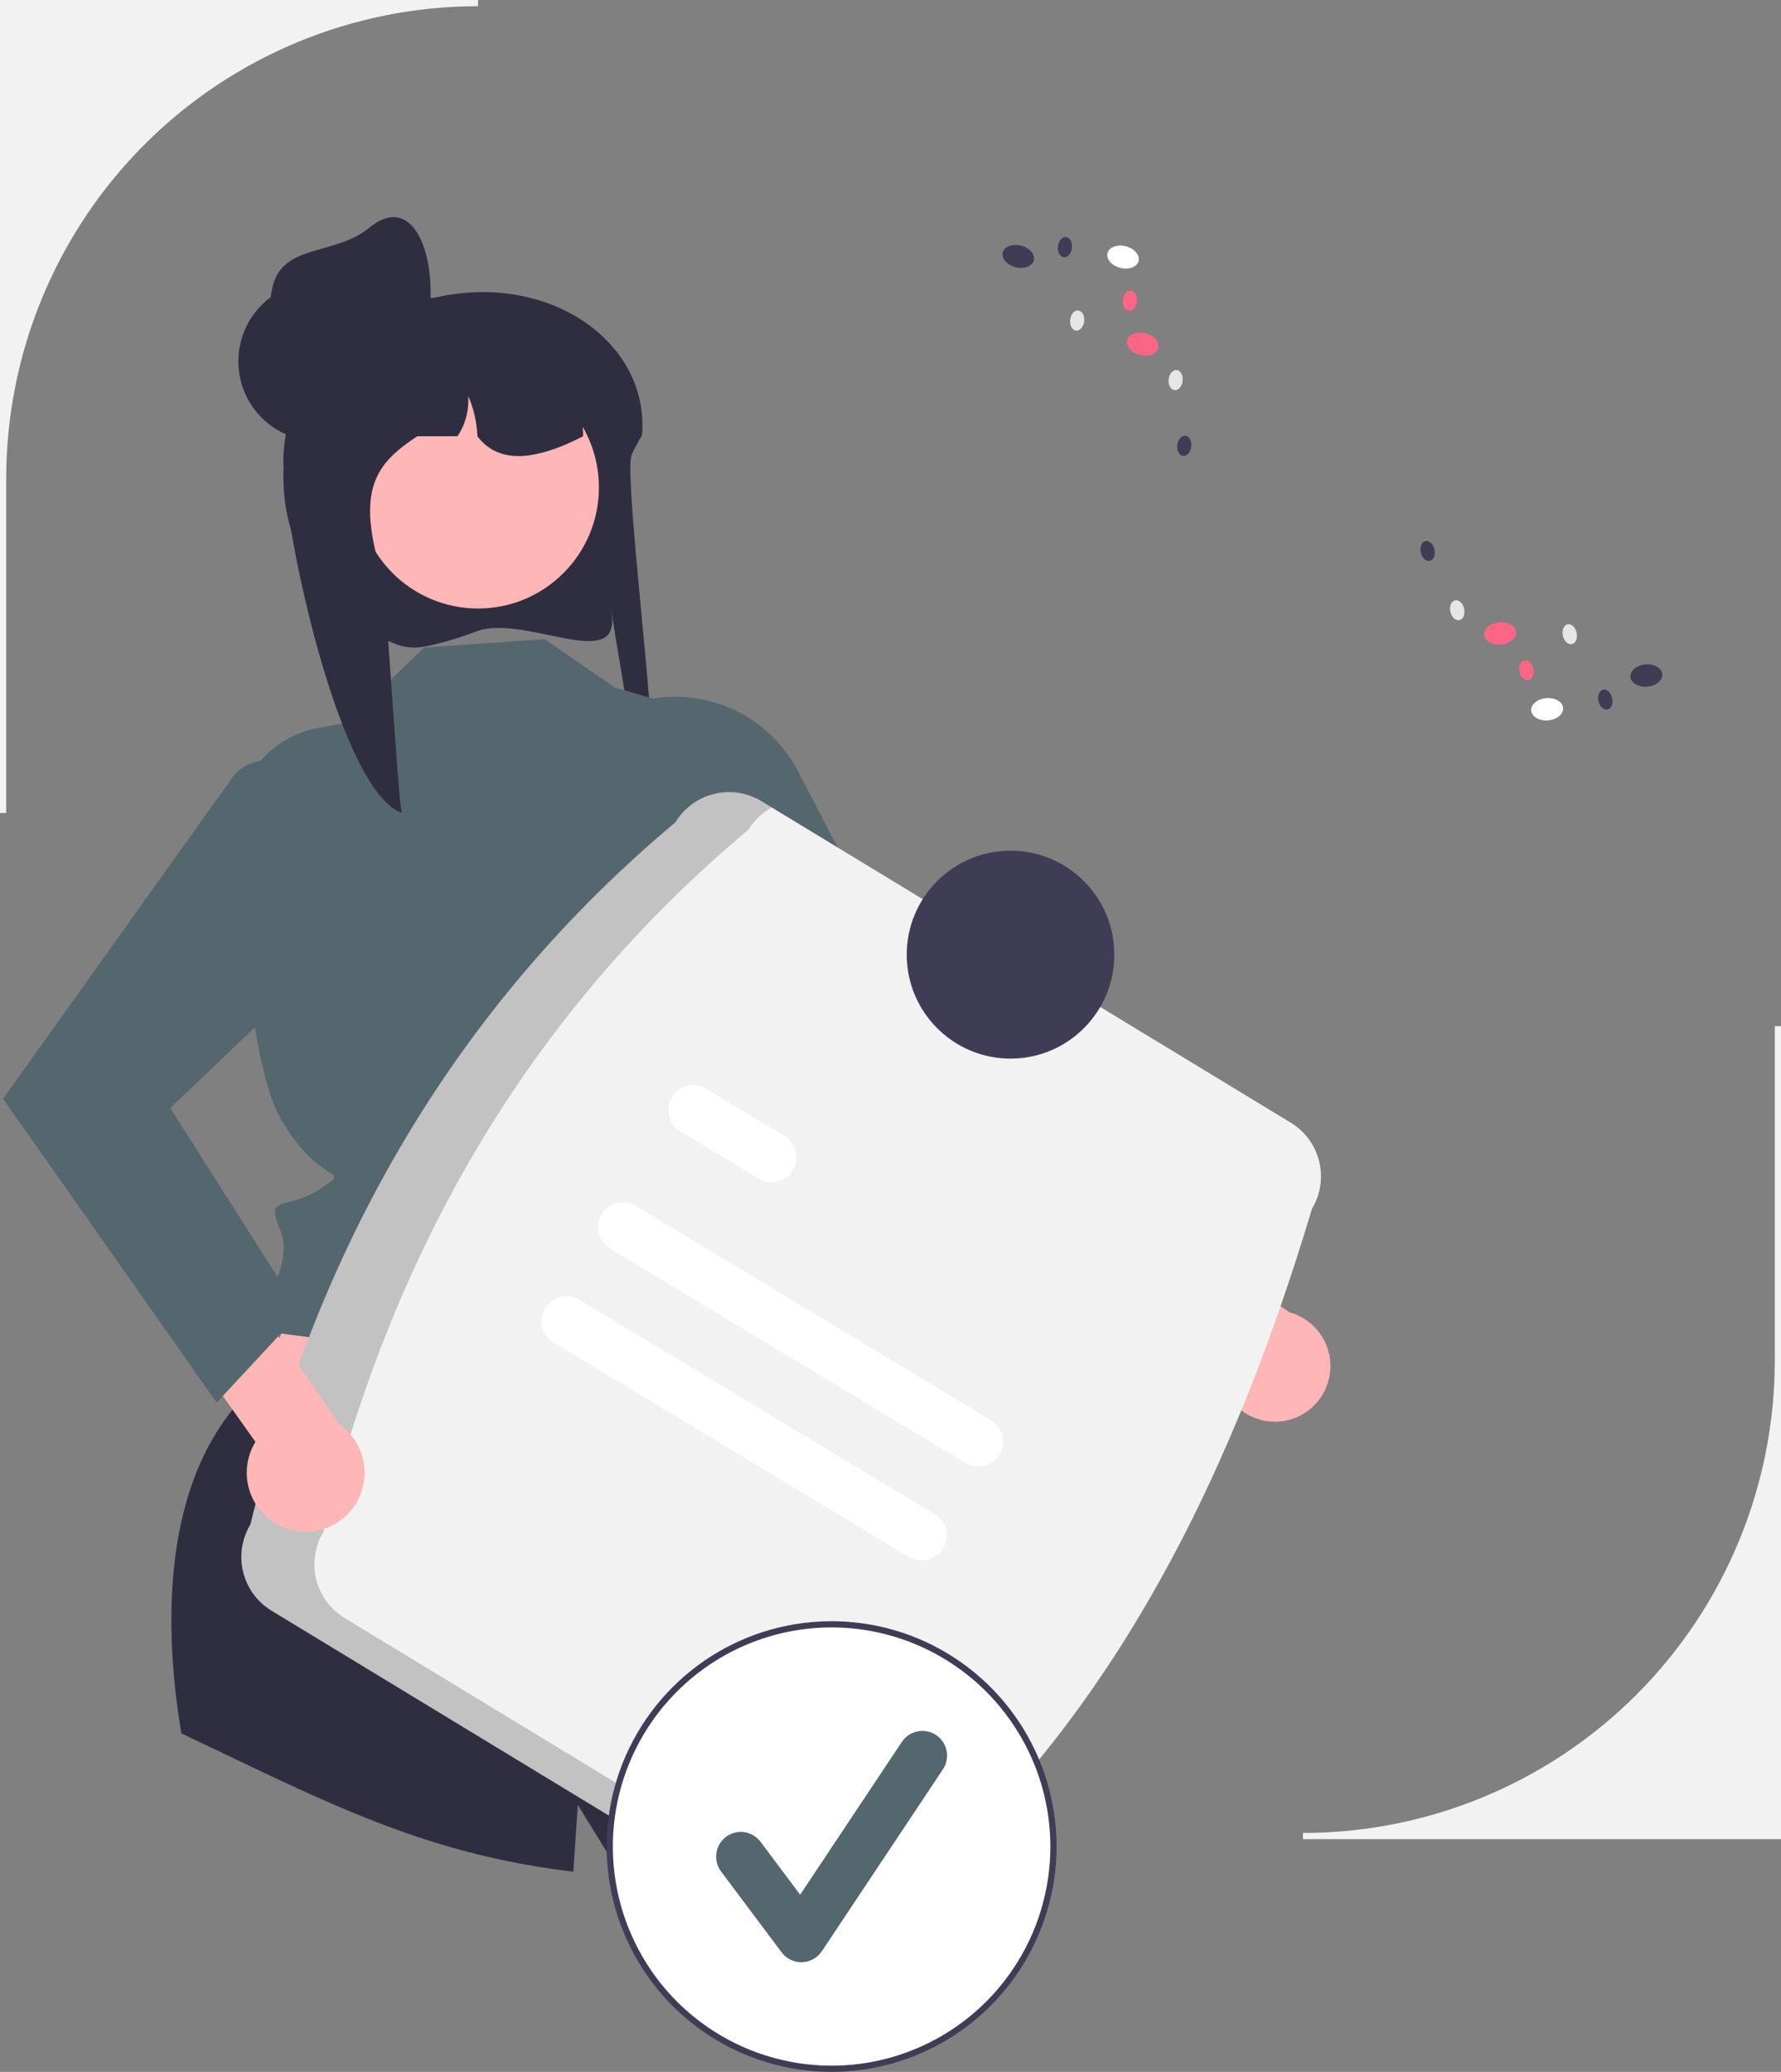 <svg width="424" height="493" viewBox="0 0 424 493" fill="none" xmlns="http://www.w3.org/2000/svg">
<rect x="0" y="0" width="424" height="493" fill="#808080" stroke="none"/>
<g clip-path="url(#clip0_112_378)">
<path d="M424 437.622H310.196V436.147C339.988 436.147 368.56 424.298 389.626 403.208C410.692 382.117 422.526 353.512 422.526 323.685V244.169H424V437.622Z" fill="#F2F2F2"/>
<path d="M113.481 150.225C110.456 151.379 107.366 152.357 104.229 153.155C100.084 154.166 97.743 154.635 93.743 153.08C93.602 153.026 93.468 152.972 93.342 152.919C85.759 149.691 79.277 144.325 74.684 137.476C70.092 130.626 67.588 122.588 67.476 114.339C67.456 114.056 67.456 113.759 67.456 113.468C67.452 112.07 67.519 110.673 67.656 109.282C67.832 107.387 68.134 105.505 68.563 103.651L68.523 103.644C65.284 100.328 64.037 95.786 64.451 91.222C64.734 88.128 65.714 85.138 67.319 82.479C68.924 79.819 71.11 77.559 73.714 75.868C77.795 73.3 82.396 71.674 87.184 71.109C88.469 70.96 89.762 70.885 91.056 70.884H103.212C105.723 70.295 108.273 69.893 110.843 69.679H110.863C135.329 67.647 154.623 83.886 152.824 103.644C152.81 103.666 152.79 103.687 152.777 103.709C152.257 104.558 151.797 105.364 151.391 106.133C150.997 106.851 150.664 107.54 150.378 108.193C148.145 113.243 158.755 191.595 154.95 192.785C152.784 193.46 144.053 135.156 145.619 146.243C147.592 160.153 124.752 146.054 113.481 150.225Z" fill="#2F2E41"/>
<path d="M150.338 291.863L184.252 364.199L53.791 350.97L81.024 281.529L150.338 291.863Z" fill="#FFB6B6"/>
<path d="M218.418 436.894C195.732 444.454 171.824 447.66 147.95 446.343L137.568 429.488C137.568 429.488 137.134 435.765 136.485 445.362C125.121 444.044 113.904 441.663 102.983 438.251C82.271 431.767 62.856 421.72 43.176 412.455C39.19 388.665 37.694 351.98 59.732 330.625L178.351 352.386C178.351 352.386 197.383 366.638 192.291 371.743C187.2 376.84 186.411 376.051 189.757 379.4C193.102 382.749 200.33 387.226 200.403 390.155C200.433 391.298 208.545 412.034 218.418 436.894Z" fill="#2F2E41"/>
<path d="M129.624 152.083L100.966 154.085L82.443 172.005L75.956 173.164C70.125 174.205 64.878 177.352 61.211 182.008C57.543 186.664 55.71 192.506 56.058 198.426C57.392 221.06 60.38 254.878 66.624 265.85C76.307 282.863 84.304 277.525 76.307 282.863C68.309 288.201 62.94 284.007 66.624 292.443C70.309 300.879 61.645 311.7 61.645 311.7L58.196 315.153L61.854 316.654L178.414 331.838C178.414 331.838 168.336 286.47 174.639 275.325C180.942 264.18 196.224 230.492 182.585 217.31L169.249 170.325L146.309 163.551L129.624 152.083Z" fill="#54666E"/>
<path d="M303.104 338.288C301.186 338.227 299.304 337.75 297.589 336.889C295.873 336.029 294.365 334.805 293.168 333.304C291.971 331.802 291.114 330.058 290.657 328.192C290.2 326.327 290.153 324.384 290.519 322.498L235.843 285.426L242.367 267.764L306.985 312.27C310.109 313.124 312.813 315.095 314.582 317.811C316.352 320.527 317.065 323.798 316.587 327.005C316.109 330.212 314.472 333.132 311.987 335.212C309.502 337.291 306.341 338.386 303.104 338.288Z" fill="#FFB6B6"/>
<path d="M148.671 168.106L140.726 171.255L183.109 254.128L270.847 314.004L283.494 292.603L216.707 234.848L189.968 183.507C186.205 176.281 179.902 170.709 172.275 167.864C164.648 165.02 156.238 165.106 148.671 168.106Z" fill="#54666E"/>
<path d="M113.804 144.795C129.697 144.795 142.58 131.896 142.58 115.985C142.58 100.073 129.697 87.174 113.804 87.174C97.911 87.174 85.027 100.073 85.027 115.985C85.027 131.896 97.911 144.795 113.804 144.795Z" fill="#FFB6B6"/>
<path d="M138.828 103.801C138.348 104.055 137.875 104.289 137.395 104.522C136.895 104.762 136.395 105.003 135.889 105.229C126.258 109.6 118.414 110.087 113.655 103.801C113.525 100.495 112.782 97.241 111.463 94.207C111.696 97.598 110.803 100.971 108.924 103.801H99.34C89.469 110.36 84.404 116.386 91.256 137.918C91.702 139.332 94.761 189.589 95.634 193.453C80.692 187.714 67.803 126.788 67.476 110.734C67.456 110.474 67.456 110.2 67.456 109.933C67.452 108.647 67.519 107.362 67.656 106.083C67.832 104.338 68.135 102.607 68.563 100.906L68.523 100.899C67.002 99.444 65.843 97.653 65.135 95.67C64.429 93.687 64.194 91.566 64.451 89.476C66.957 86.19 70.059 83.406 73.594 81.269C76.809 79.71 80.16 78.45 83.605 77.505C83.691 77.485 83.765 77.465 83.851 77.445C84.904 77.158 85.984 76.898 87.064 76.671C89.289 76.204 91.538 75.863 93.802 75.65C93.968 75.644 94.128 75.63 94.275 75.63C95.18 75.631 96.069 75.875 96.847 76.338C96.854 76.338 96.854 76.344 96.867 76.344C97.615 76.792 98.236 77.425 98.669 78.182C99.102 78.939 99.333 79.796 99.34 80.668H110.017C110.41 80.668 110.803 80.681 111.196 80.701C126.065 81.295 138.015 87.661 138.781 102.294C138.815 102.801 138.828 103.294 138.828 103.801Z" fill="#2F2E41"/>
<path d="M75.705 104.96C86.175 104.96 94.663 96.462 94.663 85.979C94.663 75.497 86.175 66.999 75.705 66.999C65.235 66.999 56.747 75.497 56.747 85.979C56.747 96.462 65.235 104.96 75.705 104.96Z" fill="#2F2E41"/>
<path d="M101.733 77.2C99.579 87.459 88.953 93.594 78.787 91.084C73.905 89.879 69.701 86.782 67.1 82.474C64.5 78.165 63.715 72.999 64.919 68.112C67.426 57.934 79.763 60.868 87.865 54.227C99.325 44.834 104.637 63.366 101.733 77.2Z" fill="#2F2E41"/>
<path d="M59.61 362.755C75.768 296.787 107.783 240.086 160.804 195.662C162.856 192.282 166.163 189.855 170 188.914C173.837 187.973 177.89 188.593 181.271 190.64L307.315 267.153C310.691 269.208 313.115 272.519 314.055 276.36C314.995 280.201 314.375 284.259 312.331 287.644C292.093 355.334 261.783 414.072 211.137 454.737C209.085 458.117 205.778 460.543 201.941 461.485C198.104 462.426 194.051 461.805 190.671 459.759L64.626 383.245C61.251 381.191 58.827 377.88 57.886 374.039C56.946 370.197 57.566 366.139 59.61 362.755Z" fill="#F2F2F2"/>
<path opacity="0.2" d="M82.013 384.987C78.638 382.933 76.214 379.621 75.274 375.78C74.333 371.939 74.953 367.881 76.998 364.497C93.155 298.528 125.17 241.828 178.191 197.403C179.549 195.191 181.467 193.377 183.751 192.145L181.27 190.64C177.89 188.593 173.837 187.972 170 188.914C166.163 189.855 162.856 192.282 160.804 195.661C107.783 240.086 75.768 296.786 59.61 362.755C57.566 366.139 56.946 370.197 57.886 374.038C58.827 377.88 61.251 381.191 64.626 383.245L190.671 459.758C192.914 461.11 195.474 461.844 198.092 461.885C200.71 461.926 203.293 461.274 205.578 459.995L82.013 384.987Z" fill="black"/>
<path d="M229.832 348.131L145.225 297.092C143.88 296.279 142.914 294.965 142.536 293.438C142.159 291.912 142.403 290.298 143.213 288.951C144.024 287.604 145.335 286.635 146.859 286.255C148.383 285.876 149.996 286.117 151.342 286.927L235.949 337.966C237.29 338.781 238.253 340.094 238.629 341.619C239.004 343.144 238.76 344.756 237.95 346.101C237.141 347.446 235.832 348.415 234.31 348.795C232.788 349.176 231.178 348.937 229.832 348.131Z" fill="white"/>
<path d="M180.612 280.448L161.999 269.22C160.65 268.412 159.677 267.101 159.294 265.574C158.911 264.048 159.149 262.432 159.956 261.082C160.763 259.731 162.072 258.757 163.597 258.373C165.121 257.989 166.736 258.228 168.084 259.036L168.117 259.055L186.73 270.284C188.071 271.098 189.035 272.412 189.411 273.937C189.786 275.462 189.542 277.074 188.732 278.419C187.923 279.765 186.613 280.734 185.091 281.114C183.569 281.494 181.959 281.255 180.612 280.448Z" fill="white"/>
<path d="M216.384 370.474L131.778 319.435C130.432 318.624 129.463 317.311 129.084 315.785C128.704 314.258 128.946 312.644 129.755 311.296C130.564 309.948 131.875 308.977 133.399 308.595C134.923 308.214 136.536 308.454 137.883 309.263L137.895 309.27L222.502 360.309C223.843 361.124 224.806 362.438 225.182 363.962C225.557 365.487 225.313 367.099 224.503 368.444C223.694 369.789 222.385 370.758 220.863 371.138C219.341 371.519 217.731 371.28 216.384 370.474Z" fill="white"/>
<path d="M240.576 251.896C254.224 251.896 265.288 240.819 265.288 227.155C265.288 213.491 254.224 202.414 240.576 202.414C226.928 202.414 215.864 213.491 215.864 227.155C215.864 240.819 226.928 251.896 240.576 251.896Z" fill="#3F3D56"/>
<path d="M197.979 492.262C227.15 492.262 250.797 468.587 250.797 439.382C250.797 410.177 227.15 386.502 197.979 386.502C168.808 386.502 145.161 410.177 145.161 439.382C145.161 468.587 168.808 492.262 197.979 492.262Z" fill="white"/>
<path d="M197.979 493C187.387 493 177.033 489.855 168.225 483.964C159.418 478.072 152.554 469.698 148.501 459.901C144.447 450.104 143.387 439.323 145.453 428.922C147.519 418.521 152.62 408.967 160.11 401.469C167.6 393.97 177.142 388.864 187.531 386.795C197.919 384.726 208.687 385.788 218.473 389.846C228.259 393.904 236.623 400.776 242.508 409.593C248.393 418.411 251.534 428.777 251.534 439.382C251.518 453.597 245.87 467.226 235.83 477.278C225.79 487.33 212.178 492.984 197.979 493ZM197.979 387.24C187.678 387.24 177.609 390.298 169.044 396.027C160.479 401.757 153.804 409.9 149.862 419.428C145.92 428.956 144.889 439.44 146.898 449.555C148.908 459.669 153.868 468.96 161.152 476.253C168.436 483.545 177.716 488.511 187.819 490.523C197.921 492.535 208.393 491.502 217.91 487.555C227.426 483.609 235.56 476.925 241.283 468.351C247.006 459.776 250.06 449.695 250.06 439.382C250.045 425.558 244.552 412.304 234.789 402.529C225.025 392.754 211.787 387.255 197.979 387.24Z" fill="#3F3D56"/>
<path d="M190.774 466.904C189.861 466.904 188.962 466.691 188.146 466.283C187.33 465.874 186.621 465.281 186.074 464.55L171.664 445.315C171.2 444.697 170.863 443.994 170.671 443.245C170.479 442.496 170.436 441.717 170.545 440.952C170.654 440.187 170.912 439.451 171.305 438.786C171.699 438.121 172.219 437.54 172.836 437.076C173.454 436.612 174.157 436.275 174.905 436.083C175.653 435.892 176.431 435.849 177.195 435.959C177.959 436.069 178.694 436.328 179.358 436.722C180.022 437.117 180.602 437.638 181.065 438.257L190.492 450.84L214.705 414.479C215.133 413.836 215.683 413.284 216.324 412.854C216.965 412.425 217.684 412.125 218.441 411.974C219.197 411.822 219.976 411.822 220.733 411.971C221.49 412.121 222.21 412.419 222.852 412.848C223.494 413.276 224.046 413.827 224.475 414.469C224.904 415.111 225.203 415.831 225.354 416.588C225.506 417.346 225.507 418.126 225.357 418.883C225.207 419.641 224.91 420.362 224.482 421.005L195.663 464.284C195.141 465.067 194.44 465.713 193.618 466.169C192.796 466.624 191.876 466.876 190.937 466.902C190.883 466.903 190.828 466.904 190.774 466.904Z" fill="#54666E"/>
<path d="M368.556 171.41C370.655 171.231 372.255 169.9 372.13 168.438C372.005 166.976 370.203 165.937 368.104 166.117C366.005 166.296 364.405 167.627 364.53 169.089C364.654 170.55 366.457 171.59 368.556 171.41Z" fill="white"/>
<path d="M392.171 163.39C394.27 163.21 395.87 161.879 395.745 160.418C395.62 158.956 393.818 157.916 391.719 158.096C389.62 158.276 388.02 159.606 388.145 161.068C388.269 162.53 390.072 163.569 392.171 163.39Z" fill="#3F3D56"/>
<path d="M357.362 153.372C359.461 153.192 361.061 151.862 360.936 150.4C360.811 148.938 359.009 147.899 356.91 148.078C354.811 148.258 353.211 149.589 353.336 151.051C353.461 152.512 355.263 153.552 357.362 153.372Z" fill="#FF6584"/>
<path d="M347.456 147.56C348.36 147.355 348.854 146.136 348.561 144.836C348.267 143.536 347.297 142.647 346.394 142.852C345.49 143.056 344.996 144.276 345.289 145.576C345.583 146.876 346.553 147.764 347.456 147.56Z" fill="#E6E6E6"/>
<path d="M340.404 133.449C341.307 133.245 341.801 132.025 341.508 130.725C341.215 129.425 340.244 128.537 339.341 128.741C338.438 128.946 337.943 130.165 338.237 131.465C338.53 132.765 339.5 133.654 340.404 133.449Z" fill="#3F3D56"/>
<path d="M374.241 153.265C375.144 153.061 375.639 151.841 375.345 150.541C375.052 149.241 374.082 148.353 373.178 148.557C372.275 148.762 371.78 149.981 372.074 151.281C372.367 152.581 373.337 153.47 374.241 153.265Z" fill="#E6E6E6"/>
<path d="M363.926 161.838C364.83 161.634 365.324 160.414 365.031 159.114C364.737 157.814 363.767 156.926 362.864 157.13C361.96 157.334 361.466 158.554 361.759 159.854C362.053 161.154 363.023 162.042 363.926 161.838Z" fill="#FF6584"/>
<path d="M382.704 168.82C383.607 168.616 384.102 167.397 383.808 166.096C383.515 164.796 382.545 163.908 381.641 164.112C380.738 164.317 380.244 165.536 380.537 166.836C380.83 168.137 381.801 169.025 382.704 168.82Z" fill="#3F3D56"/>
<path d="M271.057 62.107C271.417 60.685 270.054 59.112 268.012 58.594C265.97 58.075 264.023 58.808 263.663 60.231C263.303 61.653 264.666 63.226 266.708 63.744C268.75 64.262 270.697 63.529 271.057 62.107Z" fill="white"/>
<path d="M246.121 61.946C246.481 60.524 245.117 58.951 243.076 58.433C241.034 57.915 239.086 58.648 238.726 60.07C238.366 61.492 239.73 63.065 241.772 63.583C243.814 64.101 245.761 63.368 246.121 61.946Z" fill="#3F3D56"/>
<path d="M275.737 82.819C276.097 81.397 274.733 79.824 272.691 79.306C270.649 78.788 268.702 79.521 268.342 80.943C267.982 82.365 269.346 83.938 271.388 84.456C273.43 84.975 275.377 84.242 275.737 82.819Z" fill="#FF6584"/>
<path d="M281.55 90.63C281.697 89.305 281.071 88.148 280.151 88.045C279.23 87.942 278.364 88.932 278.217 90.257C278.069 91.582 278.695 92.739 279.615 92.842C280.536 92.945 281.402 91.954 281.55 90.63Z" fill="#E6E6E6"/>
<path d="M283.6 106.274C283.748 104.95 283.122 103.792 282.201 103.689C281.281 103.586 280.415 104.577 280.267 105.901C280.119 107.226 280.745 108.383 281.666 108.486C282.586 108.589 283.452 107.599 283.6 106.274Z" fill="#3F3D56"/>
<path d="M258.106 76.46C258.254 75.136 257.628 73.979 256.707 73.876C255.787 73.773 254.921 74.763 254.773 76.088C254.625 77.412 255.252 78.57 256.172 78.672C257.092 78.775 257.958 77.785 258.106 76.46Z" fill="#E6E6E6"/>
<path d="M270.655 71.74C270.803 70.416 270.177 69.259 269.257 69.156C268.336 69.053 267.47 70.043 267.322 71.368C267.175 72.692 267.801 73.85 268.721 73.953C269.642 74.055 270.508 73.065 270.655 71.74Z" fill="#FF6584"/>
<path d="M255.195 58.989C255.343 57.664 254.717 56.507 253.797 56.404C252.876 56.301 252.01 57.291 251.862 58.616C251.715 59.941 252.341 61.098 253.261 61.201C254.182 61.304 255.048 60.313 255.195 58.989Z" fill="#3F3D56"/>
<path d="M1.474 193.452H0V0H113.804V1.475C84.012 1.475 55.44 13.324 34.374 34.415C13.308 55.505 1.474 84.11 1.474 113.937V193.452Z" fill="#F2F2F2"/>
<path d="M67.469 363.454C65.586 362.681 63.893 361.508 62.507 360.016C61.121 358.524 60.075 356.748 59.442 354.811C58.809 352.875 58.604 350.824 58.84 348.8C59.077 346.776 59.75 344.828 60.812 343.09L20.21 285.949L33.236 270.819L80.964 339.039C83.753 341.048 85.709 344.01 86.462 347.366C87.214 350.722 86.711 354.238 85.048 357.247C83.385 360.257 80.677 362.55 77.437 363.694C74.197 364.838 70.65 364.753 67.469 363.454Z" fill="#FFB6B6"/>
<path d="M68.402 182.376C66.348 181.166 63.931 180.729 61.584 181.142C59.236 181.556 57.113 182.794 55.596 184.634L0.737 261.446L51.577 333.738L71.47 312.346L40.524 263.659L81.652 224.456C85.031 217.043 85.548 208.639 83.101 200.868C80.654 193.096 75.417 186.508 68.402 182.376Z" fill="#54666E"/>
</g>
<defs>
<clipPath id="clip0_112_378">
<rect width="424" height="493" fill="white"/>
</clipPath>
</defs>
</svg>
